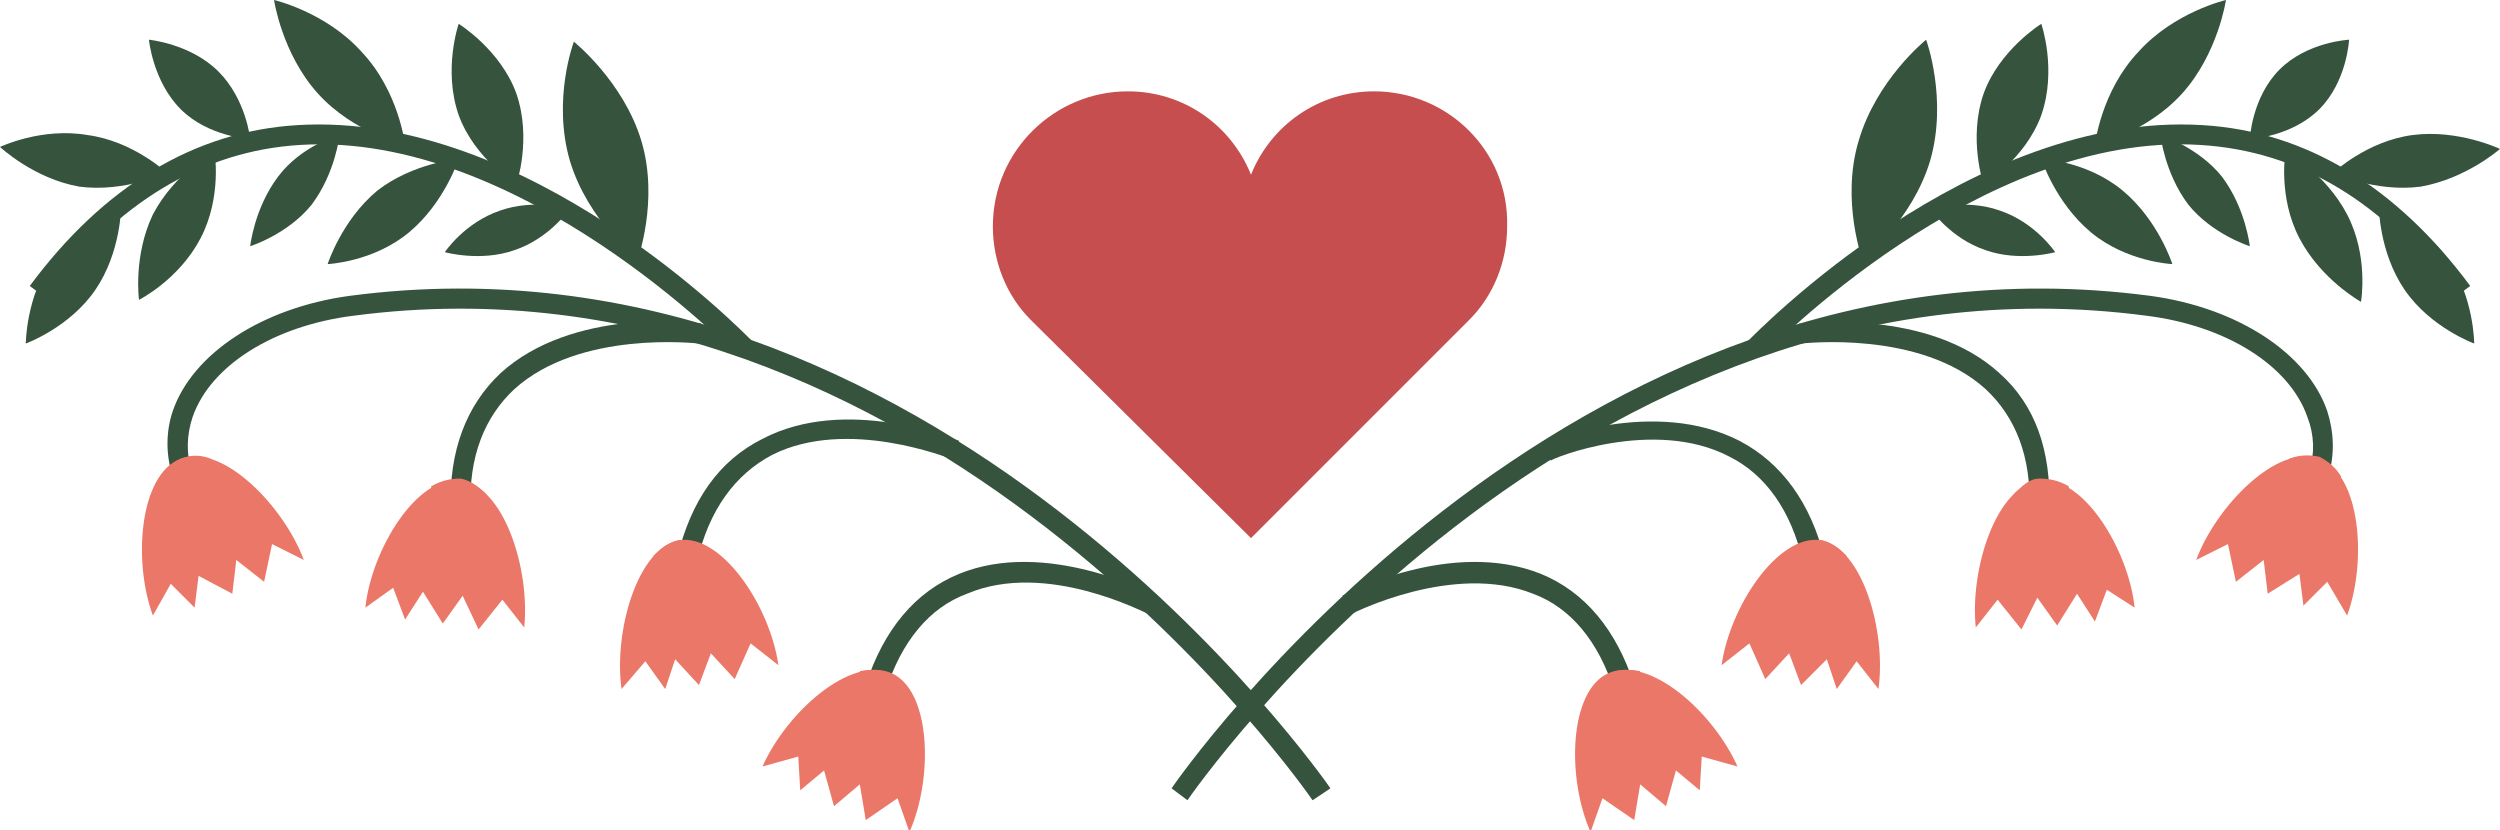 <?xml version="1.0" encoding="utf-8"?>
<!-- Generator: Adobe Illustrator 22.1.0, SVG Export Plug-In . SVG Version: 6.00 Build 0)  -->
<svg version="1.1" id="レイヤー_1" xmlns="http://www.w3.org/2000/svg" xmlns:xlink="http://www.w3.org/1999/xlink" x="0px"
	 y="0px" viewBox="0 0 125.9 41.8" style="enable-background:new 0 0 125.9 41.8;" xml:space="preserve">
<style type="text/css">
	.st0{fill:#36533D;}
	.st1{fill:#EB7768;}
	.st2{fill:#C74E4F;}
</style>
<g>
	<g>
		<g>
			<path class="st0" d="M59.8,40.3l-0.8-0.6c0.2-0.3,19.8-28.7,49.3-24.8c4.4,0.6,7.9,2.9,8.9,5.8c0.7,2.2,0.1,4.4-1.9,6.4l-0.7-0.7
				c1.7-1.7,2.3-3.6,1.6-5.4c-0.9-2.6-4.1-4.6-8.1-5.1C79.3,12.1,60,40,59.8,40.3z"/>
			<path class="st0" d="M81.3,34.8c-0.8-2.5-2.2-4.2-4.1-4.9c-4-1.6-9.1,1-9.1,1L67.6,30c0.2-0.1,5.5-2.9,10-1.1
				c2.2,0.9,3.8,2.8,4.7,5.6L81.3,34.8z"/>
			<path class="st0" d="M90.8,28.3c-0.6-2.6-1.9-4.4-3.7-5.3c-3.8-2-9,0.1-9,0.2l-0.4-0.9c0.2-0.1,5.6-2.3,9.9-0.1
				c2.1,1.1,3.6,3.1,4.3,6L90.8,28.3z"/>
			<path class="st0" d="M103.2,25.6l-1,0c0.1-2.6-0.7-4.6-2.2-6c-3.3-3-9.2-2.3-9.3-2.3l-0.1-1c0.3,0,6.5-0.8,10.1,2.5
				C102.5,20.4,103.3,22.7,103.2,25.6z"/>
			<g>
				<g>
					<g>
						<path class="st1" d="M87.5,38.6c-1.2-2.7-4.4-5.6-6.5-4.7c-2,0.9-2.1,5.3-0.9,8l0.6-1.7l1.6,1.1l0.3-1.8l1.3,1.1l0.5-1.8
							l1.2,1l0.1-1.7L87.5,38.6z"/>
					</g>
					<path class="st1" d="M80,34.9c0.5,0.3,1.1,0.4,1.6,0.2c0.5-0.2,0.9-0.7,1-1.3c-0.5-0.1-1.1-0.1-1.5,0.1S80.3,34.4,80,34.9z"/>
				</g>
			</g>
			<g>
				<g>
					<g>
						<path class="st1" d="M94.6,34.7c0.4-2.9-0.8-7.1-2.9-7.5c-2.2-0.3-4.6,3.4-5,6.3l1.4-1.1l0.8,1.8l1.2-1.3l0.6,1.6l1.3-1.3
							l0.5,1.5l1-1.4L94.6,34.7z"/>
					</g>
					<path class="st1" d="M90.2,27.6c0.2,0.5,0.7,0.9,1.3,1c0.6,0.1,1.2-0.2,1.5-0.6c-0.4-0.4-0.8-0.7-1.3-0.8
						C91.1,27.2,90.6,27.3,90.2,27.6z"/>
				</g>
			</g>
			<g>
				<g>
					<g>
						<path class="st1" d="M107.5,30.6c-0.3-2.9-2.6-6.7-4.8-6.4c-2.2,0.3-3.5,4.5-3.2,7.4l1.1-1.4l1.2,1.5l0.8-1.6l1,1.4l1-1.6
							l0.9,1.4l0.6-1.6L107.5,30.6z"/>
					</g>
					<path class="st1" d="M101.4,24.9c0.3,0.4,0.9,0.7,1.5,0.6c0.6-0.1,1.1-0.4,1.3-1c-0.5-0.3-1-0.4-1.5-0.4S101.8,24.5,101.4,24.9
						z"/>
				</g>
			</g>
			<g>
				<g>
					<g>
						<path class="st1" d="M118.2,31c1-2.7,0.7-7.1-1.4-7.9c-2.1-0.8-5.2,2.4-6.2,5.1l1.6-0.8l0.4,1.9l1.4-1.1l0.2,1.7l1.6-1
							l0.2,1.6l1.2-1.2L118.2,31z"/>
					</g>
					<path class="st1" d="M115.3,23.1c0.1,0.5,0.5,1,1,1.2c0.6,0.2,1.2,0.1,1.6-0.3c-0.3-0.5-0.7-0.8-1.1-1
						C116.3,22.9,115.8,22.9,115.3,23.1z"/>
				</g>
			</g>
			<g>
				<path class="st0" d="M88.8,17.9L88,17.2c0.5-0.5,11.3-11.6,22.9-10.9c5.2,0.3,9.8,3.1,13.5,8.1l-0.8,0.6
					c-3.5-4.8-7.8-7.4-12.8-7.7C99.7,6.6,88.9,17.8,88.8,17.9z"/>
				<path class="st0" d="M97.2,8.1c-0.9,3-3.4,5-3.4,5s-1.1-3-0.2-6C94.5,4,97,2,97,2S98.1,5,97.2,8.1z"/>
				<path class="st0" d="M102.8,5.8C102,8,99.9,9.3,99.9,9.3s-0.8-2.3,0-4.6c0.8-2.2,2.9-3.5,2.9-3.5S103.6,3.5,102.8,5.8z"/>
				<path class="st0" d="M109.9,4.7c-1.8,2-4.4,2.6-4.4,2.6s0.3-2.7,2.2-4.7c1.8-2,4.4-2.6,4.4-2.6S111.7,2.7,109.9,4.7z"/>
				<path class="st0" d="M116.8,5.5c-1.4,1.4-3.5,1.5-3.5,1.5s0.1-2.1,1.5-3.5c1.4-1.4,3.5-1.5,3.5-1.5S118.2,4.1,116.8,5.5z"/>
				<path class="st0" d="M121.9,9.4c-2.3,0.3-4.4-0.7-4.4-0.7s1.7-1.6,4-1.9c2.3-0.3,4.4,0.7,4.4,0.7S124.2,9,121.9,9.4z"/>
				<path class="st0" d="M121.1,14.6c-1.3-1.9-1.3-4.2-1.3-4.2s2.2,0.8,3.5,2.7c1.3,1.9,1.3,4.2,1.3,4.2S122.4,16.5,121.1,14.6z"/>
				<path class="st0" d="M115.8,12c-1.1-2.1-0.7-4.4-0.7-4.4s2,1.1,3.1,3.2c1.1,2.1,0.7,4.4,0.7,4.4S116.9,14.1,115.8,12z"/>
				<path class="st0" d="M110.2,10.3c-1.2-1.6-1.4-3.5-1.4-3.5s1.9,0.6,3.1,2.1c1.2,1.6,1.4,3.5,1.4,3.5S111.4,11.8,110.2,10.3z"/>
				<path class="st0" d="M105.3,11.7c-1.8-1.5-2.5-3.7-2.5-3.7s2.3,0.1,4.1,1.6c1.8,1.5,2.5,3.7,2.5,3.7S107.1,13.2,105.3,11.7z"/>
				<path class="st0" d="M100,12.6c-1.8-0.6-2.8-2.1-2.8-2.1s1.8-0.5,3.5,0.1c1.8,0.6,2.8,2.1,2.8,2.1S101.7,13.2,100,12.6z"/>
			</g>
		</g>
		<g>
			<path class="st0" d="M66.1,40.3C65.9,40,46.6,12.1,17.8,15.9c-4,0.5-7.2,2.5-8.1,5.1c-0.6,1.8-0.1,3.7,1.6,5.4l-0.7,0.7
				c-1.9-2-2.6-4.3-1.9-6.4c1-2.9,4.5-5.2,8.9-5.8C47.1,11,66.8,39.4,67,39.7L66.1,40.3z"/>
			<path class="st0" d="M44.6,34.8l-1-0.3c0.9-2.8,2.5-4.7,4.7-5.6c4.4-1.8,9.7,1,10,1.1l-0.5,0.9c-0.1,0-5.1-2.7-9.1-1
				C46.8,30.6,45.4,32.3,44.6,34.8z"/>
			<path class="st0" d="M35.1,28.3l-1-0.2c0.7-2.9,2.1-4.9,4.3-6c4.2-2.2,9.6,0,9.9,0.1l-0.4,0.9c-0.1,0-5.2-2.1-9-0.2
				C37,23.9,35.7,25.7,35.1,28.3z"/>
			<path class="st0" d="M22.7,25.6c-0.1-2.9,0.8-5.2,2.5-6.8c3.6-3.3,9.8-2.6,10.1-2.5l-0.1,1c-0.1,0-6-0.7-9.3,2.3
				c-1.5,1.4-2.3,3.4-2.2,6L22.7,25.6z"/>
			<g>
				<path class="st1" d="M38.4,38.6c1.2-2.7,4.4-5.6,6.5-4.7c2,0.9,2.1,5.3,0.9,8l-0.6-1.7l-1.6,1.1l-0.3-1.8l-1.3,1.1l-0.5-1.8
					l-1.2,1l-0.1-1.7L38.4,38.6z"/>
				<path class="st1" d="M45.9,34.9c-0.5,0.3-1.1,0.4-1.6,0.2c-0.5-0.2-0.9-0.7-1-1.3c0.5-0.1,1.1-0.1,1.5,0.1S45.6,34.4,45.9,34.9z
					"/>
			</g>
			<g>
				<path class="st1" d="M31.3,34.7c-0.4-2.9,0.8-7.1,2.9-7.5c2.2-0.3,4.6,3.4,5,6.3l-1.4-1.1l-0.8,1.8l-1.2-1.3l-0.6,1.6L34,33.2
					l-0.5,1.5l-1-1.4L31.3,34.7z"/>
				<path class="st1" d="M35.7,27.6c-0.2,0.5-0.7,0.9-1.3,1c-0.6,0.1-1.2-0.2-1.5-0.6c0.4-0.4,0.8-0.7,1.3-0.8
					C34.8,27.2,35.3,27.3,35.7,27.6z"/>
			</g>
			<g>
				<path class="st1" d="M18.4,30.6c0.3-2.9,2.6-6.7,4.8-6.4c2.2,0.3,3.5,4.5,3.2,7.4l-1.1-1.4l-1.2,1.5L23.3,30l-1,1.4l-1-1.6
					l-0.9,1.4l-0.6-1.6L18.4,30.6z"/>
				<path class="st1" d="M24.5,24.9c-0.3,0.4-0.9,0.7-1.5,0.6c-0.6-0.1-1.1-0.4-1.3-1c0.5-0.3,1-0.4,1.5-0.4
					C23.7,24.2,24.1,24.5,24.5,24.9z"/>
			</g>
			<g>
				<path class="st1" d="M7.7,31c-1-2.7-0.7-7.1,1.4-7.9c2.1-0.8,5.2,2.4,6.2,5.1l-1.6-0.8l-0.4,1.9l-1.4-1.1l-0.2,1.7L10,29
					l-0.2,1.6l-1.2-1.2L7.7,31z"/>
				<path class="st1" d="M10.6,23.1c-0.1,0.5-0.5,1-1,1.2C9,24.5,8.4,24.4,8,24.1c0.3-0.5,0.7-0.8,1.1-1
					C9.6,22.9,10.1,22.9,10.6,23.1z"/>
			</g>
			<path class="st0" d="M37.1,17.9C37,17.8,26.2,6.6,15.1,7.3C10.2,7.6,5.9,10.2,2.3,15l-0.8-0.6c3.7-5,8.3-7.8,13.5-8.1
				c11.6-0.7,22.4,10.4,22.9,10.9L37.1,17.9z"/>
			<path class="st0" d="M28.7,8.1c0.9,3,3.4,5,3.4,5s1.1-3,0.2-6c-0.9-3-3.4-5-3.4-5S27.8,5,28.7,8.1z"/>
			<path class="st0" d="M23.1,5.8C23.9,8,26,9.3,26,9.3s0.8-2.3,0-4.6c-0.8-2.2-2.9-3.5-2.9-3.5S22.3,3.5,23.1,5.8z"/>
			<path class="st0" d="M16,4.7c1.8,2,4.4,2.6,4.4,2.6s-0.3-2.7-2.2-4.7c-1.8-2-4.4-2.6-4.4-2.6S14.2,2.7,16,4.7z"/>
			<path class="st0" d="M9.1,5.5c1.4,1.4,3.5,1.5,3.5,1.5S12.4,5,11,3.6C9.6,2.2,7.5,2,7.5,2S7.7,4.1,9.1,5.5z"/>
			<path class="st0" d="M4,9.4c2.3,0.3,4.4-0.7,4.4-0.7s-1.7-1.6-4-1.9C2.1,6.4,0,7.4,0,7.4S1.7,9,4,9.4z"/>
			<path class="st0" d="M4.8,14.6c1.3-1.9,1.3-4.2,1.3-4.2S4,11.2,2.6,13.1c-1.3,1.9-1.3,4.2-1.3,4.2S3.5,16.5,4.8,14.6z"/>
			<path class="st0" d="M10.1,12c1.1-2.1,0.7-4.4,0.7-4.4s-2,1.1-3.1,3.2C6.7,12.9,7,15.1,7,15.1S9,14.1,10.1,12z"/>
			<path class="st0" d="M15.7,10.3c1.2-1.6,1.4-3.5,1.4-3.5S15.2,7.3,14,8.9c-1.2,1.6-1.4,3.5-1.4,3.5S14.5,11.8,15.7,10.3z"/>
			<path class="st0" d="M20.6,11.7c1.8-1.5,2.5-3.7,2.5-3.7S20.8,8.2,19,9.6c-1.8,1.5-2.5,3.7-2.5,3.7S18.8,13.2,20.6,11.7z"/>
			<path class="st0" d="M25.9,12.6c1.8-0.6,2.8-2.1,2.8-2.1s-1.8-0.5-3.5,0.1c-1.8,0.6-2.8,2.1-2.8,2.1S24.2,13.2,25.9,12.6z"/>
		</g>
	</g>
	<path class="st2" d="M69.2,4.6c-2.8,0-5.2,1.7-6.2,4.2c-1-2.5-3.4-4.2-6.2-4.2c-3.7,0-6.8,3-6.8,6.8c0,1.8,0.7,3.5,1.9,4.7l0,0
		c0,0,0.1,0.1,0.1,0.1L63,27.1l10.9-10.9c0,0,0.1-0.1,0.1-0.1l0,0c1.2-1.2,1.9-2.9,1.9-4.7C76,7.6,72.9,4.6,69.2,4.6z"/>
</g>
</svg>
